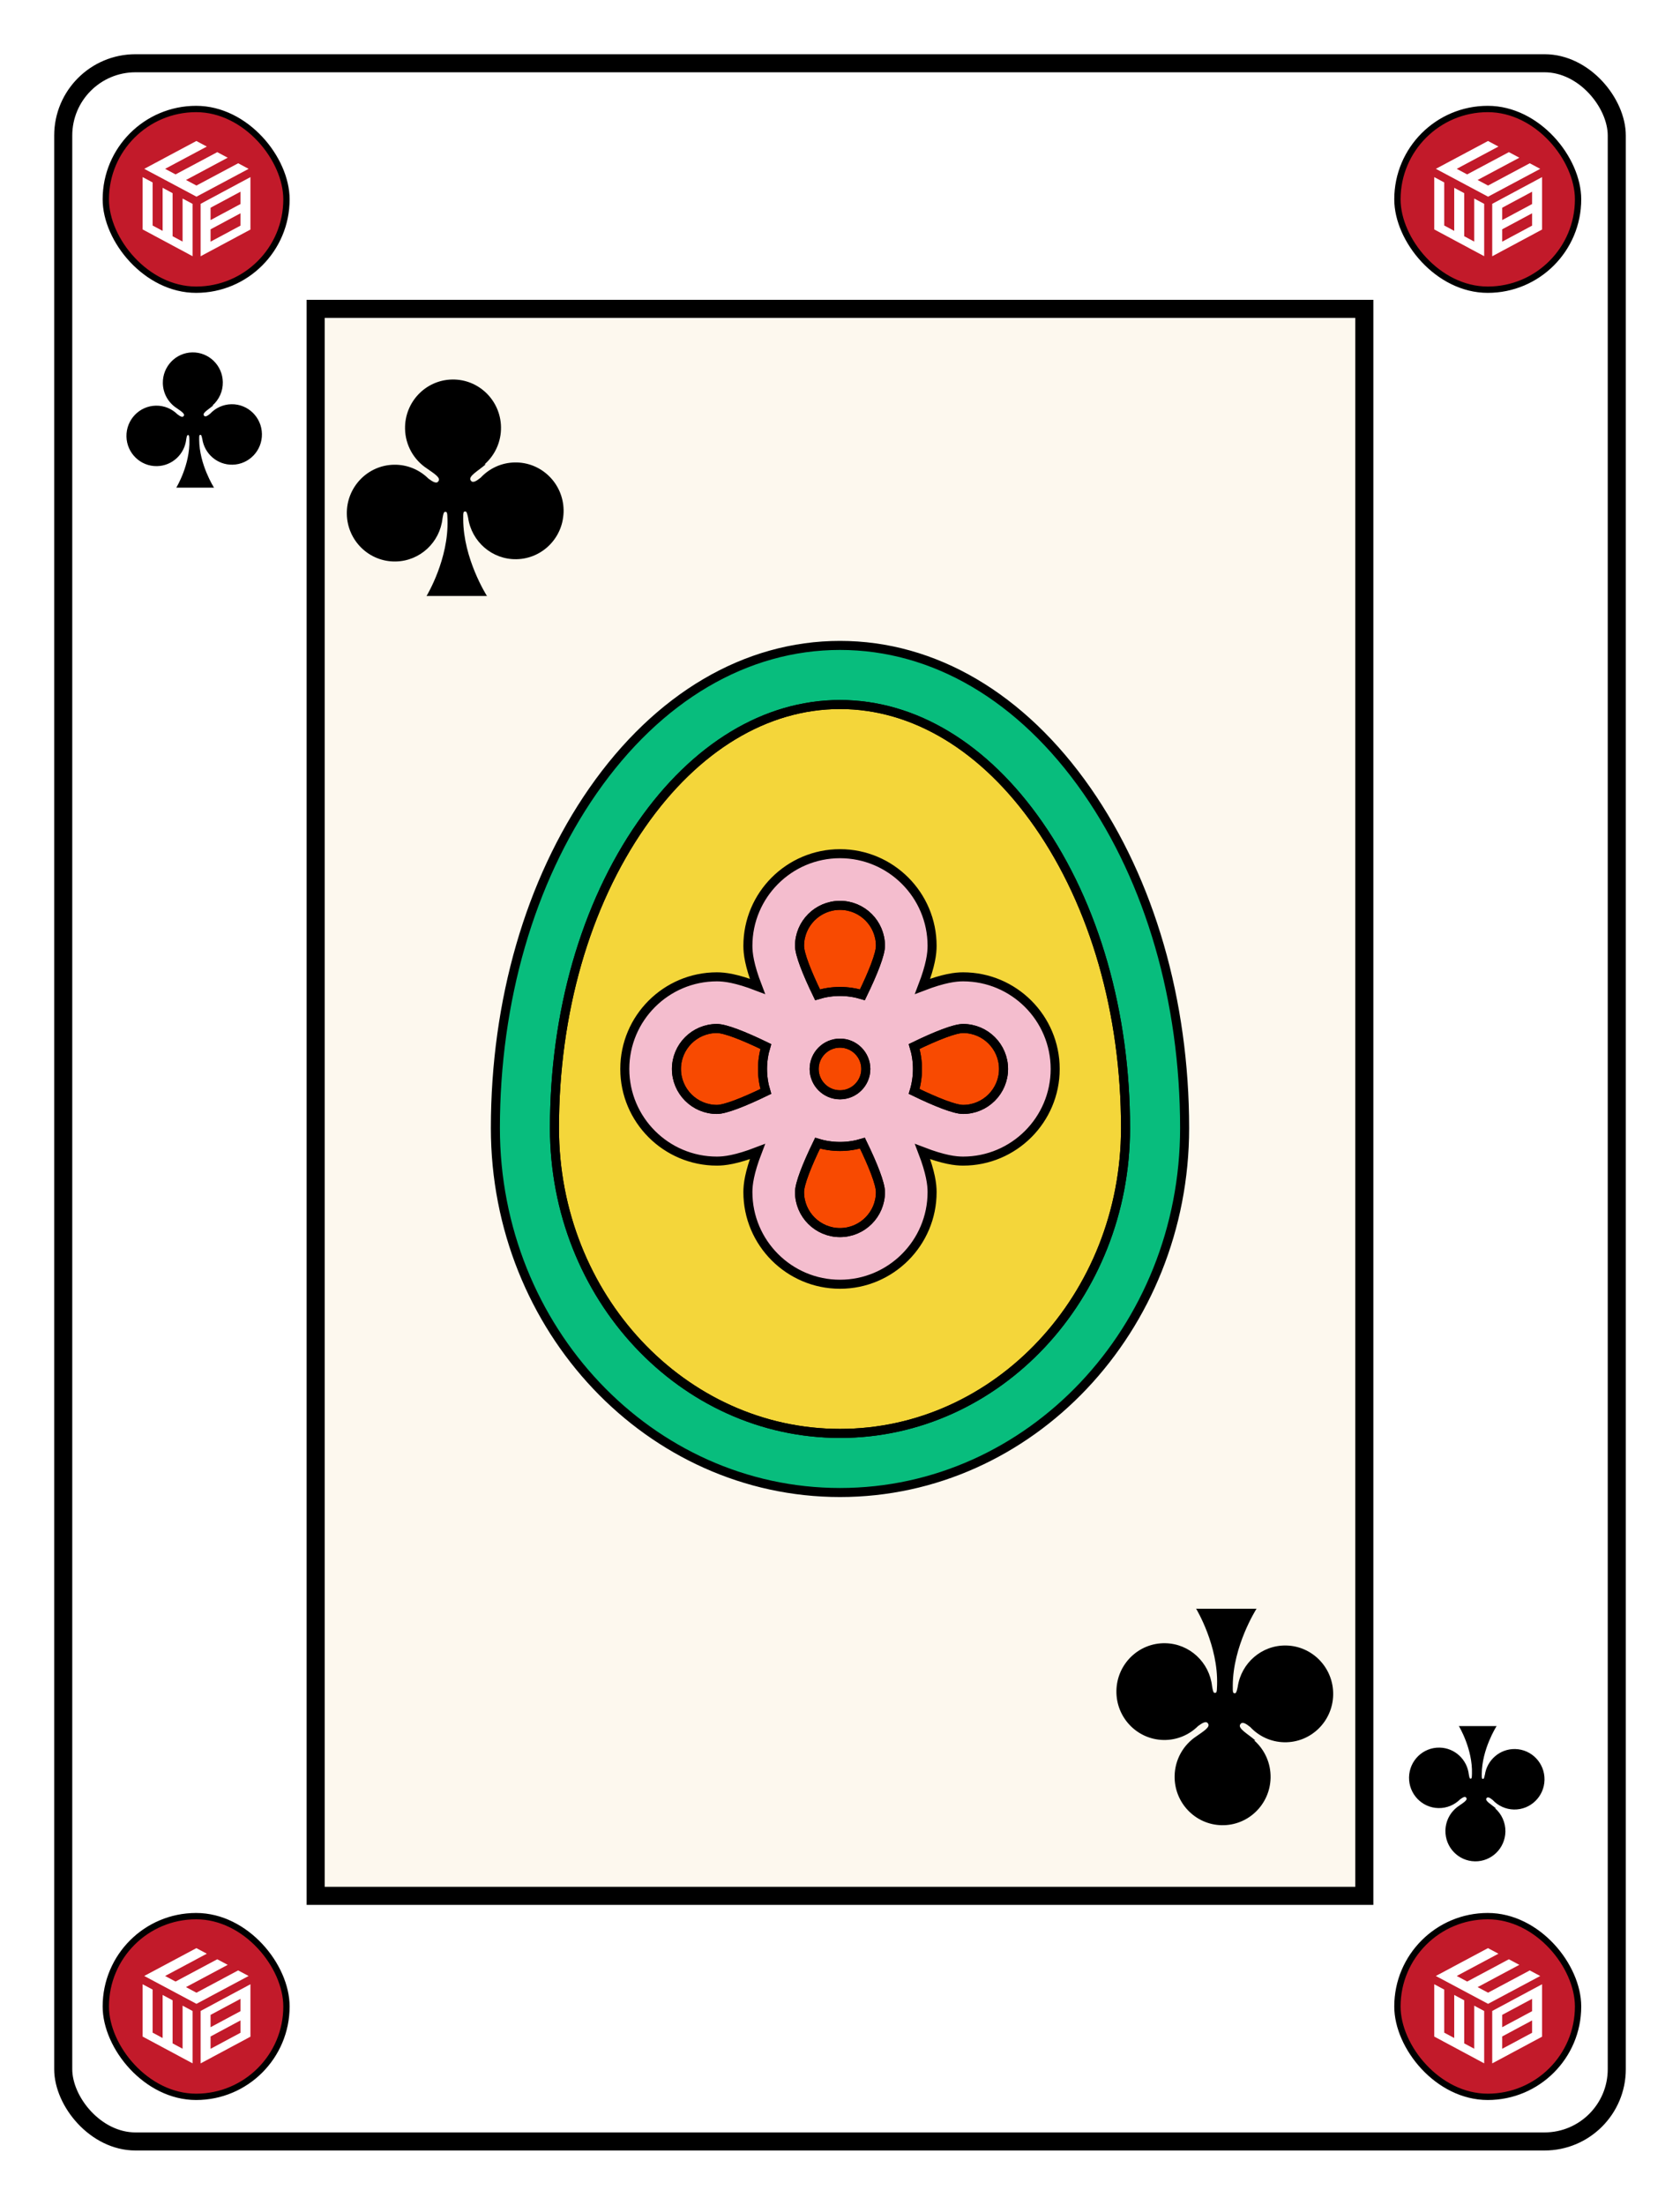 <svg width="186" height="244" viewBox="0 0 186 244" fill="none" xmlns="http://www.w3.org/2000/svg">
<g filter="url(#filter0_d_1033_2311)">
<rect x="5" y="5" width="172" height="230" rx="8" fill="white"/>
<rect x="5" y="5" width="172" height="230" rx="8" stroke="black" stroke-width="2"/>
<rect x="32.949" y="32.182" width="116.1" height="175.636" fill="#FDF8EE" stroke="black" stroke-width="2"/>
<path d="M51.922 63.969C51.962 64.022 51.981 63.991 51.922 63.969V63.969Z" fill="black"/>
<path d="M54.986 49.18C53.497 49.208 52.165 49.852 51.218 50.864C50.746 51.242 50.342 51.493 50.139 51.197C49.733 50.737 50.998 50.082 51.777 49.384L51.653 49.386C52.791 48.382 53.499 46.898 53.468 45.255C53.413 42.298 50.991 39.945 48.057 40.001C45.123 40.056 42.79 42.498 42.845 45.456C42.879 47.297 43.832 48.904 45.255 49.841C46.011 50.38 46.854 50.869 46.531 51.265C46.338 51.569 45.925 51.333 45.439 50.974C44.456 49.997 43.1 49.405 41.611 49.433C38.678 49.488 36.344 51.931 36.399 54.888C36.454 57.844 38.877 60.197 41.81 60.141C44.514 60.09 46.705 58.013 46.991 55.374C46.991 55.373 46.992 55.374 46.992 55.374C47.034 55.142 47.101 54.635 47.269 54.645C47.468 54.656 47.528 54.609 47.544 55.501C47.687 59.866 45.288 63.847 45.229 63.956C45.223 63.967 45.22 63.967 45.215 63.974C45.235 63.965 45.264 63.957 45.308 63.956C45.476 63.953 48.572 63.956 48.572 63.956C48.572 63.956 51.669 63.959 51.837 63.956C51.875 63.955 51.901 63.961 51.921 63.969C51.917 63.963 51.914 63.964 51.91 63.956C51.847 63.85 49.303 59.836 49.283 55.468C49.267 54.577 49.328 54.621 49.526 54.602C49.694 54.586 49.779 55.09 49.83 55.319C49.83 55.32 49.831 55.319 49.831 55.319C50.215 57.947 52.483 59.94 55.185 59.889C58.119 59.833 60.453 57.391 60.398 54.434C60.342 51.477 57.92 49.124 54.986 49.18Z" fill="black"/>
<path d="M45.215 63.974C45.166 63.996 45.181 64.019 45.215 63.974V63.974Z" fill="black"/>
<path d="M137.125 176.031C137.165 175.978 137.184 176.009 137.125 176.031V176.031Z" fill="black"/>
<path d="M140.189 190.82C138.7 190.792 137.368 190.148 136.422 189.136C135.95 188.757 135.545 188.507 135.342 188.803C134.937 189.263 136.201 189.918 136.98 190.616L136.856 190.614C137.994 191.618 138.702 193.102 138.672 194.745C138.616 197.702 136.194 200.055 133.26 199.999C130.327 199.944 127.993 197.502 128.048 194.544C128.082 192.703 129.035 191.096 130.458 190.159C131.214 189.62 132.057 189.131 131.734 188.735C131.541 188.431 131.128 188.667 130.642 189.027C129.66 190.003 128.303 190.595 126.815 190.567C123.881 190.512 121.547 188.069 121.603 185.112C121.658 182.156 124.08 179.803 127.014 179.859C129.717 179.91 131.908 181.987 132.194 184.626C132.194 184.627 132.196 184.626 132.196 184.626C132.237 184.858 132.304 185.365 132.472 185.355C132.671 185.344 132.731 185.391 132.747 184.499C132.89 180.134 130.491 176.153 130.432 176.044C130.427 176.033 130.423 176.033 130.418 176.026C130.438 176.035 130.467 176.043 130.511 176.044C130.679 176.047 133.776 176.044 133.776 176.044C133.776 176.044 136.872 176.041 137.04 176.044C137.079 176.045 137.105 176.039 137.124 176.031C137.12 176.037 137.118 176.037 137.113 176.044C137.05 176.15 134.506 180.164 134.486 184.532C134.47 185.424 134.532 185.379 134.73 185.398C134.897 185.414 134.983 184.91 135.033 184.681C135.033 184.68 135.035 184.681 135.035 184.681C135.418 182.053 137.686 180.06 140.389 180.111C143.322 180.167 145.656 182.609 145.601 185.566C145.545 188.523 143.123 190.875 140.189 190.82Z" fill="black"/>
<path d="M130.418 176.026C130.369 176.004 130.384 175.981 130.418 176.026V176.026Z" fill="black"/>
<path d="M163.701 189.02C163.726 188.986 163.738 189.006 163.701 189.02V189.02Z" fill="black"/>
<path d="M165.617 198.263C164.687 198.245 163.854 197.843 163.263 197.21C162.968 196.973 162.715 196.817 162.588 197.002C162.334 197.289 163.124 197.699 163.611 198.135L163.534 198.133C164.245 198.761 164.688 199.689 164.669 200.716C164.634 202.564 163.12 204.034 161.287 203.999C159.453 203.965 157.995 202.438 158.029 200.59C158.051 199.439 158.646 198.435 159.535 197.849C160.008 197.512 160.535 197.207 160.333 196.959C160.212 196.77 159.954 196.917 159.65 197.142C159.036 197.752 158.188 198.122 157.258 198.105C155.425 198.07 153.966 196.543 154.001 194.695C154.035 192.847 155.549 191.377 157.383 191.412C159.072 191.444 160.442 192.742 160.62 194.391C160.62 194.392 160.621 194.391 160.621 194.391C160.647 194.536 160.689 194.853 160.794 194.847C160.918 194.84 160.956 194.869 160.966 194.312C161.055 191.584 159.556 189.096 159.519 189.028C159.516 189.021 159.514 189.02 159.51 189.016C159.523 189.022 159.541 189.027 159.569 189.028C159.674 189.029 161.609 189.028 161.609 189.028C161.609 189.028 163.544 189.026 163.649 189.028C163.673 189.028 163.689 189.024 163.702 189.02C163.699 189.023 163.698 189.023 163.695 189.028C163.655 189.094 162.066 191.603 162.053 194.332C162.043 194.89 162.081 194.862 162.205 194.874C162.31 194.884 162.363 194.569 162.394 194.426C162.395 194.425 162.396 194.426 162.396 194.426C162.635 192.783 164.053 191.538 165.742 191.57C167.575 191.604 169.034 193.131 168.999 194.979C168.965 196.827 167.451 198.297 165.617 198.263Z" fill="black"/>
<path d="M159.51 189.016C159.479 189.002 159.489 188.988 159.51 189.016V189.016Z" fill="black"/>
<path d="M21.701 51.98C21.727 52.014 21.738 51.994 21.701 51.98V51.98Z" fill="black"/>
<path d="M23.617 42.737C22.687 42.755 21.854 43.157 21.262 43.79C20.968 44.027 20.715 44.183 20.588 43.998C20.334 43.711 21.124 43.301 21.611 42.865L21.534 42.867C22.245 42.239 22.688 41.312 22.669 40.284C22.634 38.436 21.12 36.966 19.287 37.001C17.453 37.035 15.995 38.562 16.029 40.41C16.05 41.561 16.646 42.565 17.535 43.151C18.008 43.488 18.535 43.793 18.333 44.041C18.212 44.23 17.954 44.083 17.651 43.858C17.036 43.248 16.189 42.878 15.258 42.895C13.425 42.93 11.966 44.457 12.001 46.305C12.035 48.153 13.549 49.623 15.383 49.588C17.072 49.556 18.442 48.258 18.62 46.609C18.62 46.608 18.621 46.609 18.621 46.609C18.647 46.464 18.689 46.147 18.794 46.153C18.918 46.16 18.956 46.131 18.966 46.688C19.055 49.416 17.556 51.904 17.519 51.972C17.516 51.979 17.514 51.98 17.511 51.984C17.523 51.978 17.541 51.973 17.569 51.972C17.674 51.971 19.609 51.972 19.609 51.972C19.609 51.972 21.544 51.974 21.649 51.972C21.673 51.972 21.689 51.976 21.702 51.98C21.699 51.977 21.698 51.977 21.695 51.972C21.655 51.906 20.066 49.397 20.053 46.667C20.043 46.11 20.081 46.138 20.205 46.126C20.31 46.116 20.363 46.431 20.395 46.575C20.395 46.575 20.396 46.575 20.396 46.575C20.636 48.217 22.053 49.462 23.742 49.43C25.575 49.395 27.034 47.869 26.999 46.021C26.965 44.173 25.451 42.703 23.617 42.737Z" fill="black"/>
<path d="M17.51 51.984C17.479 51.998 17.489 52.012 17.51 51.984V51.984Z" fill="black"/>
<rect x="152.715" y="10.062" width="20" height="20" rx="10" fill="#C21A2A"/>
<rect x="152.715" y="10.062" width="20" height="20" rx="10" stroke="black" stroke-width="0.7"/>
<path d="M163.898 14.22L162.741 13.604L156.969 16.685L162.751 19.768L168.524 16.687L167.367 16.07L162.749 18.535L161.593 17.919L166.211 15.454L165.054 14.837L160.436 17.302L159.28 16.685L163.898 14.22Z" fill="white"/>
<path d="M162.32 26.355V20.562L161.214 19.97V24.736L160.108 24.143V19.377L159.003 18.785V23.551L157.897 22.958V18.192L156.792 17.6V23.392" fill="white"/>
<path d="M163.21 26.361L168.727 23.404V17.601L163.21 20.558V26.361ZM167.623 22.972L164.313 24.746V23.38L167.623 21.607V22.972ZM167.623 20.582L164.313 22.356V20.991L167.623 19.217V20.582Z" fill="white"/>
<rect x="152.715" y="210.062" width="20" height="20" rx="10" fill="#C21A2A"/>
<rect x="152.715" y="210.062" width="20" height="20" rx="10" stroke="black" stroke-width="0.7"/>
<path d="M163.898 214.22L162.741 213.604L156.969 216.685L162.751 219.768L168.524 216.687L167.367 216.07L162.749 218.535L161.593 217.919L166.211 215.454L165.054 214.837L160.436 217.302L159.28 216.685L163.898 214.22Z" fill="white"/>
<path d="M162.32 226.355V220.562L161.214 219.97V224.736L160.108 224.144V219.377L159.003 218.785V223.551L157.897 222.958V218.192L156.792 217.6V223.392" fill="white"/>
<path d="M163.21 226.361L168.727 223.404V217.601L163.21 220.558V226.361ZM167.623 222.972L164.313 224.746V223.38L167.623 221.606V222.972ZM167.623 220.582L164.313 222.356V220.991L167.623 219.217V220.582Z" fill="white"/>
<rect x="9.715" y="10.062" width="20" height="20" rx="10" fill="#C21A2A"/>
<rect x="9.715" y="10.062" width="20" height="20" rx="10" stroke="black" stroke-width="0.7"/>
<path d="M20.898 14.22L19.741 13.604L13.969 16.685L19.751 19.768L25.524 16.687L24.367 16.07L19.749 18.535L18.593 17.919L23.211 15.454L22.054 14.837L17.436 17.302L16.28 16.685L20.898 14.22Z" fill="white"/>
<path d="M19.32 26.355V20.562L18.214 19.97V24.736L17.108 24.143V19.377L16.003 18.785V23.551L14.897 22.958V18.192L13.791 17.6V23.392" fill="white"/>
<path d="M20.21 26.361L25.727 23.404V17.601L20.21 20.558V26.361ZM24.623 22.972L21.313 24.746V23.38L24.623 21.607V22.972ZM24.623 20.582L21.313 22.356V20.991L24.623 19.217V20.582Z" fill="white"/>
<rect x="9.715" y="210.062" width="20" height="20" rx="10" fill="#C21A2A"/>
<rect x="9.715" y="210.062" width="20" height="20" rx="10" stroke="black" stroke-width="0.7"/>
<path d="M20.898 214.22L19.741 213.604L13.969 216.685L19.751 219.768L25.524 216.687L24.367 216.07L19.749 218.535L18.593 217.919L23.211 215.454L22.054 214.837L17.436 217.302L16.28 216.685L20.898 214.22Z" fill="white"/>
<path d="M19.32 226.355V220.562L18.214 219.97V224.736L17.108 224.144V219.377L16.003 218.785V223.551L14.897 222.958V218.192L13.791 217.6V223.392" fill="white"/>
<path d="M20.21 226.361L25.727 223.404V217.601L20.21 220.558V226.361ZM24.623 222.972L21.313 224.746V223.38L24.623 221.606V222.972ZM24.623 220.582L21.313 222.356V220.991L24.623 219.217V220.582Z" fill="white"/>
<path fill-rule="evenodd" clip-rule="evenodd" d="M118.351 85.52C111.133 75.144 101.42 69.43 91 69.43C80.58 69.43 70.867 75.144 63.649 85.52C56.682 95.534 52.846 108.79 52.846 122.846C52.846 145.086 69.961 163.18 91 163.18C112.038 163.18 129.154 145.086 129.154 122.846C129.154 108.79 125.317 95.534 118.351 85.52ZM59.386 122.846C59.386 141.48 73.568 156.639 91 156.639C108.431 156.639 122.613 141.48 122.613 122.846C122.613 110.113 119.193 98.184 112.982 89.256C107.022 80.689 99.216 75.971 91 75.971C82.784 75.971 74.977 80.689 69.018 89.256C62.807 98.184 59.386 110.113 59.386 122.846Z" fill="#08BD7D"/>
<path d="M91 156.639C73.568 156.639 59.386 141.48 59.386 122.846C59.386 110.113 62.807 98.184 69.018 89.256C74.977 80.689 82.784 75.971 91 75.971C99.216 75.971 107.022 80.689 112.982 89.256C119.193 98.184 122.613 110.113 122.613 122.846C122.613 141.48 108.431 156.639 91 156.639Z" fill="#F4D63A"/>
<path fill-rule="evenodd" clip-rule="evenodd" d="M118.351 85.52C111.133 75.144 101.42 69.43 91 69.43C80.58 69.43 70.867 75.144 63.649 85.52C56.682 95.534 52.846 108.79 52.846 122.846C52.846 145.086 69.961 163.18 91 163.18C112.038 163.18 129.154 145.086 129.154 122.846C129.154 108.79 125.317 95.534 118.351 85.52ZM59.386 122.846C59.386 141.48 73.568 156.639 91 156.639C108.431 156.639 122.613 141.48 122.613 122.846C122.613 110.113 119.193 98.184 112.982 89.256C107.022 80.689 99.216 75.971 91 75.971C82.784 75.971 74.977 80.689 69.018 89.256C62.807 98.184 59.386 110.113 59.386 122.846Z" stroke="black"/>
<path d="M91 156.639C73.568 156.639 59.386 141.48 59.386 122.846C59.386 110.113 62.807 98.184 69.018 89.256C74.977 80.689 82.784 75.971 91 75.971C99.216 75.971 107.022 80.689 112.982 89.256C119.193 98.184 122.613 110.113 122.613 122.846C122.613 141.48 108.431 156.639 91 156.639Z" stroke="black"/>
<path fill-rule="evenodd" clip-rule="evenodd" d="M104.627 106.108C103.787 106.108 102.496 106.26 100.14 107.164C101.044 104.808 101.196 103.518 101.196 102.677C101.196 97.054 96.622 92.48 90.999 92.48C85.376 92.48 80.802 97.055 80.802 102.677C80.802 103.518 80.954 104.808 81.858 107.164C79.502 106.26 78.211 106.108 77.371 106.108C71.748 106.108 67.174 110.682 67.174 116.305C67.174 121.928 71.748 126.502 77.371 126.502C78.211 126.502 79.502 126.35 81.858 125.446C80.954 127.803 80.802 129.093 80.802 129.933C80.802 135.556 85.376 140.13 90.999 140.13C96.622 140.13 101.196 135.556 101.196 129.933C101.196 129.093 101.044 127.803 100.14 125.446C102.496 126.35 103.787 126.502 104.627 126.502C110.25 126.502 114.824 121.928 114.824 116.305C114.824 110.682 110.25 106.108 104.627 106.108ZM77.371 120.784C78.284 120.784 80.328 119.984 82.79 118.789C82.552 118.002 82.422 117.169 82.422 116.305C82.422 115.442 82.552 114.609 82.79 113.822C80.328 112.626 78.284 111.826 77.371 111.826C74.901 111.826 72.892 113.835 72.892 116.305C72.892 118.775 74.901 120.784 77.371 120.784ZM86.52 129.933C86.52 132.403 88.529 134.412 90.999 134.412C93.469 134.412 95.478 132.403 95.478 129.933C95.478 129.02 94.678 126.976 93.483 124.514C92.696 124.752 91.862 124.882 90.999 124.882C90.136 124.882 89.302 124.753 88.516 124.514C87.32 126.976 86.52 129.02 86.52 129.933ZM90.999 113.446C89.423 113.446 88.14 114.729 88.14 116.305C88.14 117.882 89.423 119.164 90.999 119.164C92.575 119.164 93.858 117.882 93.858 116.305C93.858 114.729 92.575 113.446 90.999 113.446ZM90.999 107.728C91.862 107.728 92.696 107.858 93.482 108.096C94.678 105.634 95.478 103.59 95.478 102.677C95.478 100.207 93.469 98.198 90.999 98.198C88.529 98.198 86.52 100.207 86.52 102.677C86.52 103.59 87.32 105.634 88.516 108.096C89.302 107.858 90.135 107.728 90.999 107.728ZM99.208 118.788C101.67 119.984 103.714 120.784 104.627 120.784C107.097 120.784 109.106 118.775 109.106 116.305C109.106 113.835 107.097 111.826 104.627 111.826C103.713 111.826 101.669 112.625 99.208 113.821C99.446 114.608 99.576 115.441 99.576 116.305C99.576 117.168 99.447 118.002 99.208 118.788Z" fill="#F4BDCE"/>
<path d="M82.79 118.789C80.328 119.984 78.284 120.784 77.371 120.784C74.901 120.784 72.892 118.775 72.892 116.305C72.892 113.835 74.901 111.826 77.371 111.826C78.284 111.826 80.328 112.626 82.79 113.822C82.552 114.609 82.422 115.442 82.422 116.305C82.422 117.169 82.552 118.002 82.79 118.789Z" fill="#F84A01"/>
<path d="M93.482 108.096C92.696 107.858 91.862 107.728 90.999 107.728C90.135 107.728 89.302 107.858 88.516 108.096C87.32 105.634 86.52 103.59 86.52 102.677C86.52 100.207 88.529 98.198 90.999 98.198C93.469 98.198 95.478 100.207 95.478 102.677C95.478 103.59 94.678 105.634 93.482 108.096Z" fill="#F84A01"/>
<path d="M104.627 120.784C103.714 120.784 101.67 119.984 99.208 118.788C99.447 118.002 99.576 117.168 99.576 116.305C99.576 115.441 99.446 114.608 99.208 113.821C101.669 112.625 103.713 111.826 104.627 111.826C107.097 111.826 109.106 113.835 109.106 116.305C109.106 118.775 107.097 120.784 104.627 120.784Z" fill="#F84A01"/>
<path d="M90.999 134.412C88.529 134.412 86.52 132.403 86.52 129.933C86.52 129.02 87.32 126.976 88.516 124.514C89.302 124.753 90.136 124.882 90.999 124.882C91.862 124.882 92.696 124.752 93.483 124.514C94.678 126.976 95.478 129.02 95.478 129.933C95.478 132.403 93.469 134.412 90.999 134.412Z" fill="#F84A01"/>
<path d="M88.14 116.305C88.14 114.729 89.423 113.446 90.999 113.446C92.575 113.446 93.858 114.729 93.858 116.305C93.858 117.882 92.575 119.164 90.999 119.164C89.423 119.164 88.14 117.882 88.14 116.305Z" fill="#F84A01"/>
<path fill-rule="evenodd" clip-rule="evenodd" d="M104.627 106.108C103.787 106.108 102.496 106.26 100.14 107.164C101.044 104.808 101.196 103.518 101.196 102.677C101.196 97.054 96.622 92.48 90.999 92.48C85.376 92.48 80.802 97.055 80.802 102.677C80.802 103.518 80.954 104.808 81.858 107.164C79.502 106.26 78.211 106.108 77.371 106.108C71.748 106.108 67.174 110.682 67.174 116.305C67.174 121.928 71.748 126.502 77.371 126.502C78.211 126.502 79.502 126.35 81.858 125.446C80.954 127.803 80.802 129.093 80.802 129.933C80.802 135.556 85.376 140.13 90.999 140.13C96.622 140.13 101.196 135.556 101.196 129.933C101.196 129.093 101.044 127.803 100.14 125.446C102.496 126.35 103.787 126.502 104.627 126.502C110.25 126.502 114.824 121.928 114.824 116.305C114.824 110.682 110.25 106.108 104.627 106.108ZM77.371 120.784C78.284 120.784 80.328 119.984 82.79 118.789C82.552 118.002 82.422 117.169 82.422 116.305C82.422 115.442 82.552 114.609 82.79 113.822C80.328 112.626 78.284 111.826 77.371 111.826C74.901 111.826 72.892 113.835 72.892 116.305C72.892 118.775 74.901 120.784 77.371 120.784ZM86.52 129.933C86.52 132.403 88.529 134.412 90.999 134.412C93.469 134.412 95.478 132.403 95.478 129.933C95.478 129.02 94.678 126.976 93.483 124.514C92.696 124.752 91.862 124.882 90.999 124.882C90.136 124.882 89.302 124.753 88.516 124.514C87.32 126.976 86.52 129.02 86.52 129.933ZM90.999 113.446C89.423 113.446 88.14 114.729 88.14 116.305C88.14 117.882 89.423 119.164 90.999 119.164C92.575 119.164 93.858 117.882 93.858 116.305C93.858 114.729 92.575 113.446 90.999 113.446ZM90.999 107.728C91.862 107.728 92.696 107.858 93.482 108.096C94.678 105.634 95.478 103.59 95.478 102.677C95.478 100.207 93.469 98.198 90.999 98.198C88.529 98.198 86.52 100.207 86.52 102.677C86.52 103.59 87.32 105.634 88.516 108.096C89.302 107.858 90.135 107.728 90.999 107.728ZM99.208 118.788C101.67 119.984 103.714 120.784 104.627 120.784C107.097 120.784 109.106 118.775 109.106 116.305C109.106 113.835 107.097 111.826 104.627 111.826C103.713 111.826 101.669 112.625 99.208 113.821C99.446 114.608 99.576 115.441 99.576 116.305C99.576 117.168 99.447 118.002 99.208 118.788Z" stroke="black"/>
<path d="M82.79 118.789C80.328 119.984 78.284 120.784 77.371 120.784C74.901 120.784 72.892 118.775 72.892 116.305C72.892 113.835 74.901 111.826 77.371 111.826C78.284 111.826 80.328 112.626 82.79 113.822C82.552 114.609 82.422 115.442 82.422 116.305C82.422 117.169 82.552 118.002 82.79 118.789Z" stroke="black"/>
<path d="M93.482 108.096C92.696 107.858 91.862 107.728 90.999 107.728C90.135 107.728 89.302 107.858 88.516 108.096C87.32 105.634 86.52 103.59 86.52 102.677C86.52 100.207 88.529 98.198 90.999 98.198C93.469 98.198 95.478 100.207 95.478 102.677C95.478 103.59 94.678 105.634 93.482 108.096Z" stroke="black"/>
<path d="M104.627 120.784C103.714 120.784 101.67 119.984 99.208 118.788C99.447 118.002 99.576 117.168 99.576 116.305C99.576 115.441 99.446 114.608 99.208 113.821C101.669 112.625 103.713 111.826 104.627 111.826C107.097 111.826 109.106 113.835 109.106 116.305C109.106 118.775 107.097 120.784 104.627 120.784Z" stroke="black"/>
<path d="M90.999 134.412C88.529 134.412 86.52 132.403 86.52 129.933C86.52 129.02 87.32 126.976 88.516 124.514C89.302 124.753 90.136 124.882 90.999 124.882C91.862 124.882 92.696 124.752 93.483 124.514C94.678 126.976 95.478 129.02 95.478 129.933C95.478 132.403 93.469 134.412 90.999 134.412Z" stroke="black"/>
<path d="M88.14 116.305C88.14 114.729 89.423 113.446 90.999 113.446C92.575 113.446 93.858 114.729 93.858 116.305C93.858 117.882 92.575 119.164 90.999 119.164C89.423 119.164 88.14 117.882 88.14 116.305Z" stroke="black"/>
</g>
<defs>
<filter id="filter0_d_1033_2311" x="0" y="0" width="186" height="244" filterUnits="userSpaceOnUse" color-interpolation-filters="sRGB">
<feFlood flood-opacity="0" result="BackgroundImageFix"/>
<feColorMatrix in="SourceAlpha" type="matrix" values="0 0 0 0 0 0 0 0 0 0 0 0 0 0 0 0 0 0 127 0" result="hardAlpha"/>
<feOffset dx="2" dy="2"/>
<feGaussianBlur stdDeviation="3"/>
<feComposite in2="hardAlpha" operator="out"/>
<feColorMatrix type="matrix" values="0 0 0 0 0 0 0 0 0 0 0 0 0 0 0 0 0 0 0.15 0"/>
<feBlend mode="normal" in2="BackgroundImageFix" result="effect1_dropShadow_1033_2311"/>
<feBlend mode="normal" in="SourceGraphic" in2="effect1_dropShadow_1033_2311" result="shape"/>
</filter>
</defs>
</svg>
